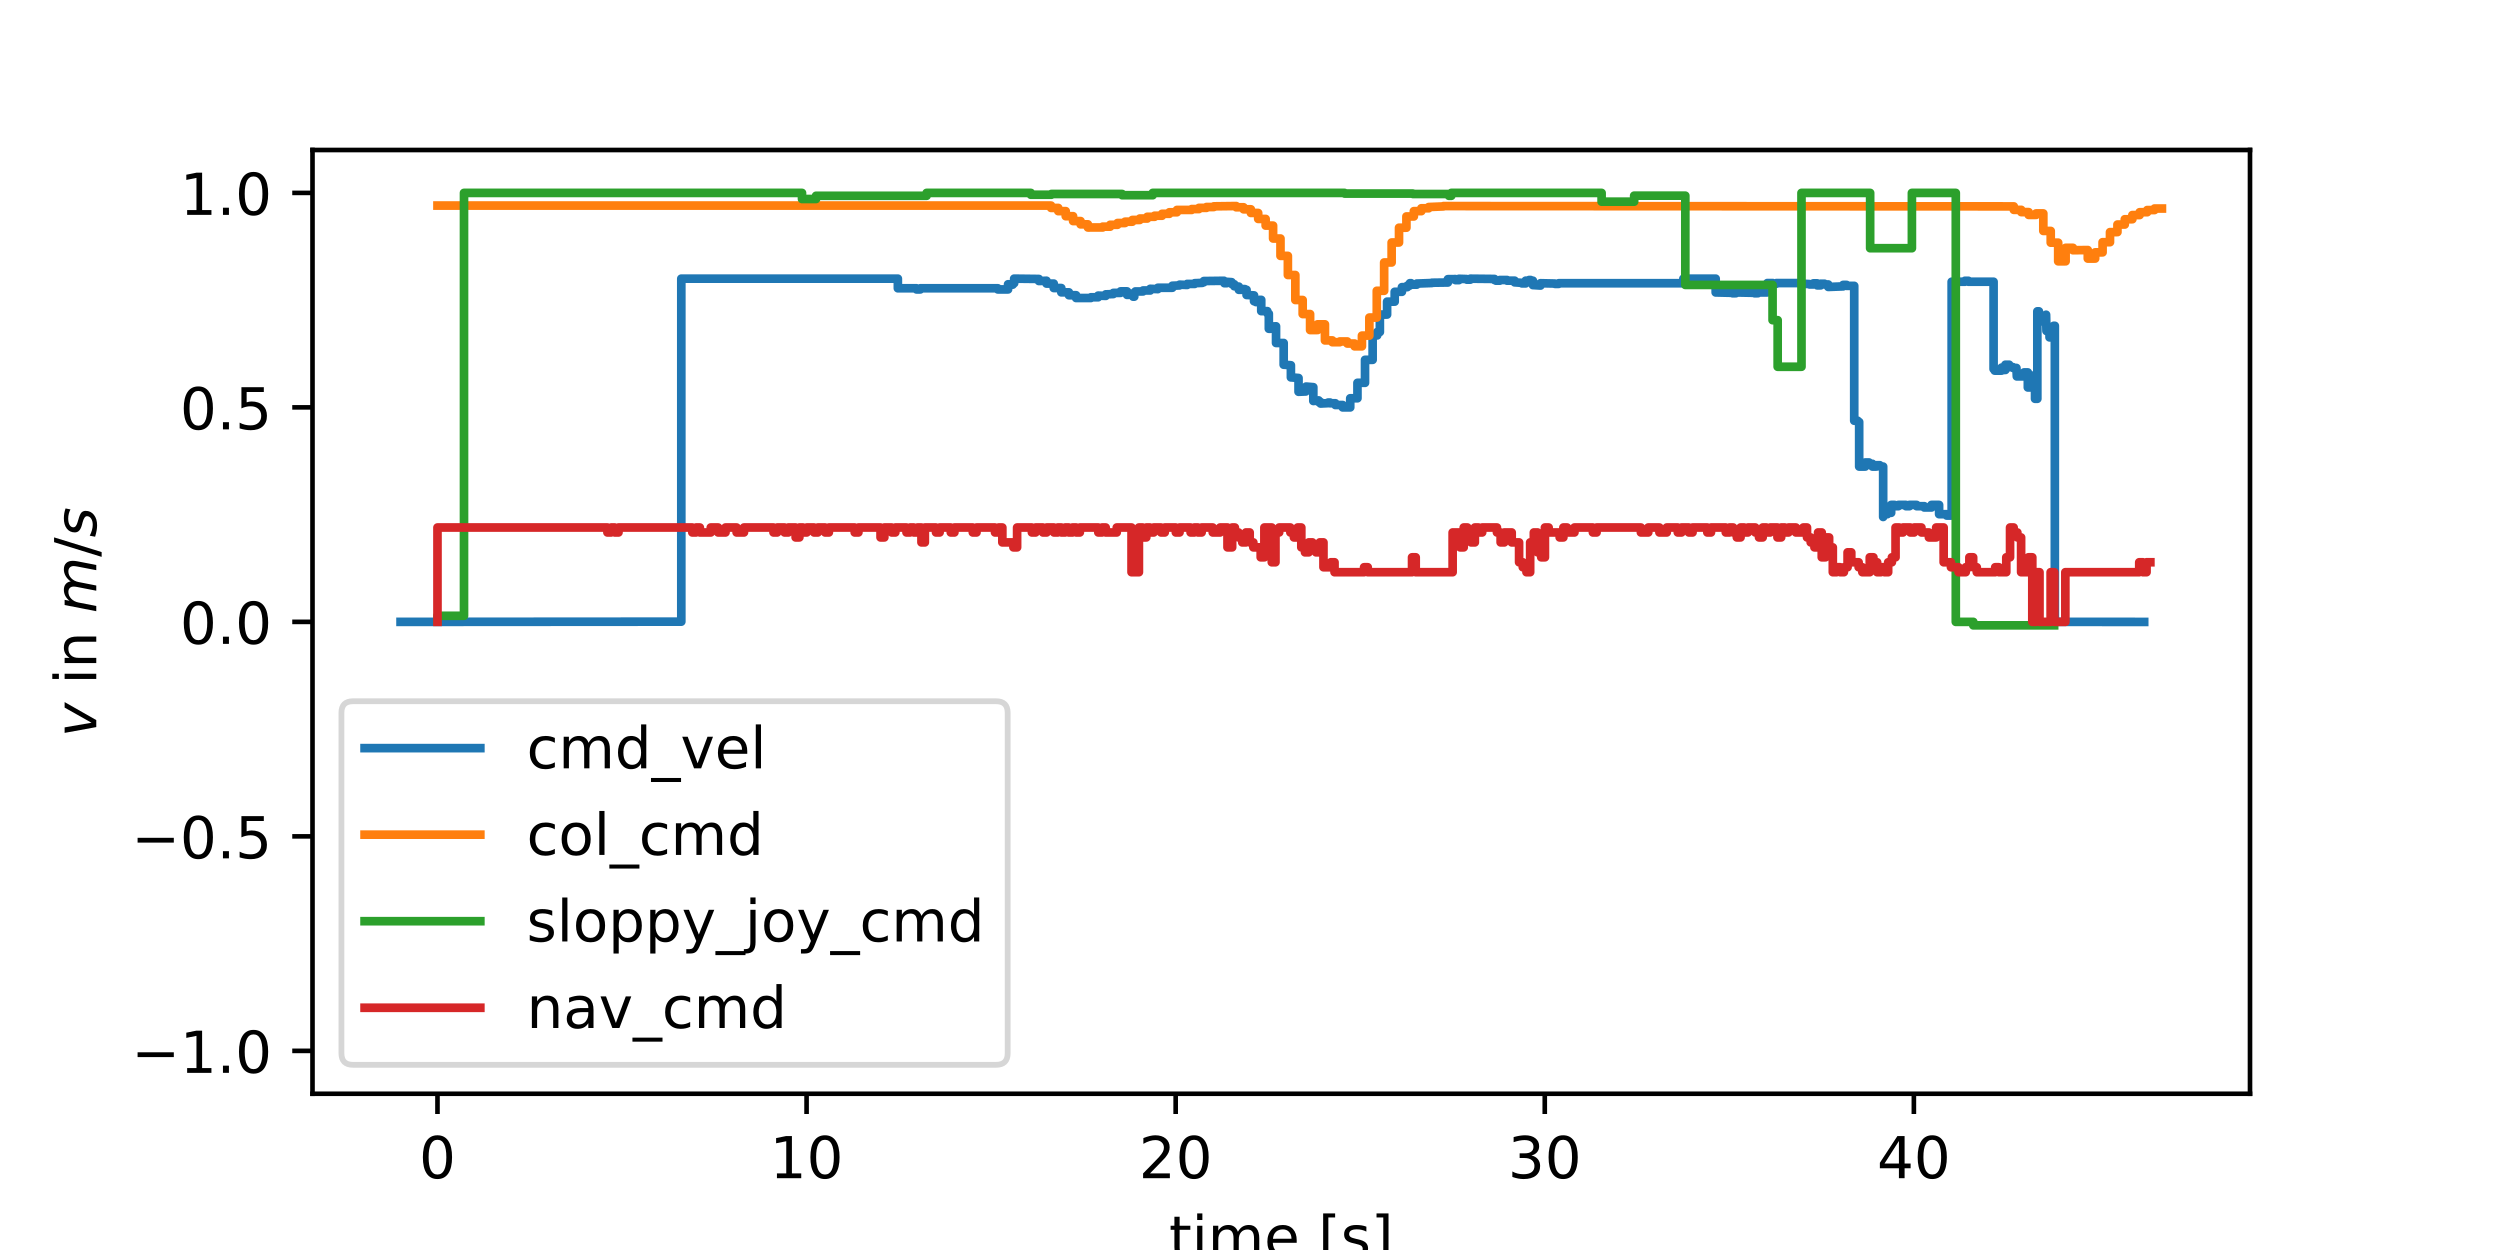 <?xml version="1.0" encoding="utf-8" standalone="no"?>
<!DOCTYPE svg PUBLIC "-//W3C//DTD SVG 1.1//EN"
  "http://www.w3.org/Graphics/SVG/1.1/DTD/svg11.dtd">
<!-- Created with matplotlib (http://matplotlib.org/) -->
<svg height="216pt" version="1.1" viewBox="0 0 432 216" width="432pt" xmlns="http://www.w3.org/2000/svg" xmlns:xlink="http://www.w3.org/1999/xlink">
 <defs>
  <style type="text/css">
*{stroke-linecap:butt;stroke-linejoin:round;}
  </style>
 </defs>
 <g id="figure_1">
  <g id="patch_1">
   <path d="M 0 216 
L 432 216 
L 432 0 
L 0 0 
z
" style="fill:#ffffff;"/>
  </g>
  <g id="axes_1">
   <g id="patch_2">
    <path d="M 54 189 
L 388.8 189 
L 388.8 25.92 
L 54 25.92 
z
" style="fill:#ffffff;"/>
   </g>
   <g id="matplotlib.axis_1">
    <g id="xtick_1">
     <g id="line2d_1">
      <defs>
       <path d="M 0 0 
L 0 3.5 
" id="mc4baa0b018" style="stroke:#000000;stroke-width:0.8;"/>
      </defs>
      <g>
       <use style="stroke:#000000;stroke-width:0.8;" x="75.596" xlink:href="#mc4baa0b018" y="189"/>
      </g>
     </g>
     <g id="text_1">
      <!-- 0 -->
      <defs>
       <path d="M 31.781 66.406 
Q 24.172 66.406 20.328 58.906 
Q 16.5 51.422 16.5 36.375 
Q 16.5 21.391 20.328 13.891 
Q 24.172 6.391 31.781 6.391 
Q 39.453 6.391 43.281 13.891 
Q 47.125 21.391 47.125 36.375 
Q 47.125 51.422 43.281 58.906 
Q 39.453 66.406 31.781 66.406 
z
M 31.781 74.219 
Q 44.047 74.219 50.516 64.516 
Q 56.984 54.828 56.984 36.375 
Q 56.984 17.969 50.516 8.266 
Q 44.047 -1.422 31.781 -1.422 
Q 19.531 -1.422 13.062 8.266 
Q 6.594 17.969 6.594 36.375 
Q 6.594 54.828 13.062 64.516 
Q 19.531 74.219 31.781 74.219 
z
" id="DejaVuSans-30"/>
      </defs>
      <g transform="translate(72.415 203.598)scale(0.1 -0.1)">
       <use xlink:href="#DejaVuSans-30"/>
      </g>
     </g>
    </g>
    <g id="xtick_2">
     <g id="line2d_2">
      <g>
       <use style="stroke:#000000;stroke-width:0.8;" x="139.376" xlink:href="#mc4baa0b018" y="189"/>
      </g>
     </g>
     <g id="text_2">
      <!-- 10 -->
      <defs>
       <path d="M 12.406 8.297 
L 28.516 8.297 
L 28.516 63.922 
L 10.984 60.406 
L 10.984 69.391 
L 28.422 72.906 
L 38.281 72.906 
L 38.281 8.297 
L 54.391 8.297 
L 54.391 0 
L 12.406 0 
z
" id="DejaVuSans-31"/>
      </defs>
      <g transform="translate(133.014 203.598)scale(0.1 -0.1)">
       <use xlink:href="#DejaVuSans-31"/>
       <use x="63.623" xlink:href="#DejaVuSans-30"/>
      </g>
     </g>
    </g>
    <g id="xtick_3">
     <g id="line2d_3">
      <g>
       <use style="stroke:#000000;stroke-width:0.8;" x="203.156" xlink:href="#mc4baa0b018" y="189"/>
      </g>
     </g>
     <g id="text_3">
      <!-- 20 -->
      <defs>
       <path d="M 19.188 8.297 
L 53.609 8.297 
L 53.609 0 
L 7.328 0 
L 7.328 8.297 
Q 12.938 14.109 22.625 23.891 
Q 32.328 33.688 34.812 36.531 
Q 39.547 41.844 41.422 45.531 
Q 43.312 49.219 43.312 52.781 
Q 43.312 58.594 39.234 62.25 
Q 35.156 65.922 28.609 65.922 
Q 23.969 65.922 18.812 64.312 
Q 13.672 62.703 7.812 59.422 
L 7.812 69.391 
Q 13.766 71.781 18.938 73 
Q 24.125 74.219 28.422 74.219 
Q 39.75 74.219 46.484 68.547 
Q 53.219 62.891 53.219 53.422 
Q 53.219 48.922 51.531 44.891 
Q 49.859 40.875 45.406 35.406 
Q 44.188 33.984 37.641 27.219 
Q 31.109 20.453 19.188 8.297 
z
" id="DejaVuSans-32"/>
      </defs>
      <g transform="translate(196.793 203.598)scale(0.1 -0.1)">
       <use xlink:href="#DejaVuSans-32"/>
       <use x="63.623" xlink:href="#DejaVuSans-30"/>
      </g>
     </g>
    </g>
    <g id="xtick_4">
     <g id="line2d_4">
      <g>
       <use style="stroke:#000000;stroke-width:0.8;" x="266.936" xlink:href="#mc4baa0b018" y="189"/>
      </g>
     </g>
     <g id="text_4">
      <!-- 30 -->
      <defs>
       <path d="M 40.578 39.312 
Q 47.656 37.797 51.625 33 
Q 55.609 28.219 55.609 21.188 
Q 55.609 10.406 48.188 4.484 
Q 40.766 -1.422 27.094 -1.422 
Q 22.516 -1.422 17.656 -0.516 
Q 12.797 0.391 7.625 2.203 
L 7.625 11.719 
Q 11.719 9.328 16.594 8.109 
Q 21.484 6.891 26.812 6.891 
Q 36.078 6.891 40.938 10.547 
Q 45.797 14.203 45.797 21.188 
Q 45.797 27.641 41.281 31.266 
Q 36.766 34.906 28.719 34.906 
L 20.219 34.906 
L 20.219 43.016 
L 29.109 43.016 
Q 36.375 43.016 40.234 45.922 
Q 44.094 48.828 44.094 54.297 
Q 44.094 59.906 40.109 62.906 
Q 36.141 65.922 28.719 65.922 
Q 24.656 65.922 20.016 65.031 
Q 15.375 64.156 9.812 62.312 
L 9.812 71.094 
Q 15.438 72.656 20.344 73.438 
Q 25.25 74.219 29.594 74.219 
Q 40.828 74.219 47.359 69.109 
Q 53.906 64.016 53.906 55.328 
Q 53.906 49.266 50.438 45.094 
Q 46.969 40.922 40.578 39.312 
z
" id="DejaVuSans-33"/>
      </defs>
      <g transform="translate(260.573 203.598)scale(0.1 -0.1)">
       <use xlink:href="#DejaVuSans-33"/>
       <use x="63.623" xlink:href="#DejaVuSans-30"/>
      </g>
     </g>
    </g>
    <g id="xtick_5">
     <g id="line2d_5">
      <g>
       <use style="stroke:#000000;stroke-width:0.8;" x="330.716" xlink:href="#mc4baa0b018" y="189"/>
      </g>
     </g>
     <g id="text_5">
      <!-- 40 -->
      <defs>
       <path d="M 37.797 64.312 
L 12.891 25.391 
L 37.797 25.391 
z
M 35.203 72.906 
L 47.609 72.906 
L 47.609 25.391 
L 58.016 25.391 
L 58.016 17.188 
L 47.609 17.188 
L 47.609 0 
L 37.797 0 
L 37.797 17.188 
L 4.891 17.188 
L 4.891 26.703 
z
" id="DejaVuSans-34"/>
      </defs>
      <g transform="translate(324.353 203.598)scale(0.1 -0.1)">
       <use xlink:href="#DejaVuSans-34"/>
       <use x="63.623" xlink:href="#DejaVuSans-30"/>
      </g>
     </g>
    </g>
    <g id="text_6">
     <!-- time [s] -->
     <defs>
      <path d="M 18.312 70.219 
L 18.312 54.688 
L 36.812 54.688 
L 36.812 47.703 
L 18.312 47.703 
L 18.312 18.016 
Q 18.312 11.328 20.141 9.422 
Q 21.969 7.516 27.594 7.516 
L 36.812 7.516 
L 36.812 0 
L 27.594 0 
Q 17.188 0 13.234 3.875 
Q 9.281 7.766 9.281 18.016 
L 9.281 47.703 
L 2.688 47.703 
L 2.688 54.688 
L 9.281 54.688 
L 9.281 70.219 
z
" id="DejaVuSans-74"/>
      <path d="M 9.422 54.688 
L 18.406 54.688 
L 18.406 0 
L 9.422 0 
z
M 9.422 75.984 
L 18.406 75.984 
L 18.406 64.594 
L 9.422 64.594 
z
" id="DejaVuSans-69"/>
      <path d="M 52 44.188 
Q 55.375 50.25 60.062 53.125 
Q 64.75 56 71.094 56 
Q 79.641 56 84.281 50.016 
Q 88.922 44.047 88.922 33.016 
L 88.922 0 
L 79.891 0 
L 79.891 32.719 
Q 79.891 40.578 77.094 44.375 
Q 74.312 48.188 68.609 48.188 
Q 61.625 48.188 57.562 43.547 
Q 53.516 38.922 53.516 30.906 
L 53.516 0 
L 44.484 0 
L 44.484 32.719 
Q 44.484 40.625 41.703 44.406 
Q 38.922 48.188 33.109 48.188 
Q 26.219 48.188 22.156 43.531 
Q 18.109 38.875 18.109 30.906 
L 18.109 0 
L 9.078 0 
L 9.078 54.688 
L 18.109 54.688 
L 18.109 46.188 
Q 21.188 51.219 25.484 53.609 
Q 29.781 56 35.688 56 
Q 41.656 56 45.828 52.969 
Q 50 49.953 52 44.188 
z
" id="DejaVuSans-6d"/>
      <path d="M 56.203 29.594 
L 56.203 25.203 
L 14.891 25.203 
Q 15.484 15.922 20.484 11.062 
Q 25.484 6.203 34.422 6.203 
Q 39.594 6.203 44.453 7.469 
Q 49.312 8.734 54.109 11.281 
L 54.109 2.781 
Q 49.266 0.734 44.188 -0.344 
Q 39.109 -1.422 33.891 -1.422 
Q 20.797 -1.422 13.156 6.188 
Q 5.516 13.812 5.516 26.812 
Q 5.516 40.234 12.766 48.109 
Q 20.016 56 32.328 56 
Q 43.359 56 49.781 48.891 
Q 56.203 41.797 56.203 29.594 
z
M 47.219 32.234 
Q 47.125 39.594 43.094 43.984 
Q 39.062 48.391 32.422 48.391 
Q 24.906 48.391 20.391 44.141 
Q 15.875 39.891 15.188 32.172 
z
" id="DejaVuSans-65"/>
      <path id="DejaVuSans-20"/>
      <path d="M 8.594 75.984 
L 29.297 75.984 
L 29.297 69 
L 17.578 69 
L 17.578 -6.203 
L 29.297 -6.203 
L 29.297 -13.188 
L 8.594 -13.188 
z
" id="DejaVuSans-5b"/>
      <path d="M 44.281 53.078 
L 44.281 44.578 
Q 40.484 46.531 36.375 47.5 
Q 32.281 48.484 27.875 48.484 
Q 21.188 48.484 17.844 46.438 
Q 14.5 44.391 14.5 40.281 
Q 14.5 37.156 16.891 35.375 
Q 19.281 33.594 26.516 31.984 
L 29.594 31.297 
Q 39.156 29.25 43.188 25.516 
Q 47.219 21.781 47.219 15.094 
Q 47.219 7.469 41.188 3.016 
Q 35.156 -1.422 24.609 -1.422 
Q 20.219 -1.422 15.453 -0.562 
Q 10.688 0.297 5.422 2 
L 5.422 11.281 
Q 10.406 8.688 15.234 7.391 
Q 20.062 6.109 24.812 6.109 
Q 31.156 6.109 34.562 8.281 
Q 37.984 10.453 37.984 14.406 
Q 37.984 18.062 35.516 20.016 
Q 33.062 21.969 24.703 23.781 
L 21.578 24.516 
Q 13.234 26.266 9.516 29.906 
Q 5.812 33.547 5.812 39.891 
Q 5.812 47.609 11.281 51.797 
Q 16.75 56 26.812 56 
Q 31.781 56 36.172 55.266 
Q 40.578 54.547 44.281 53.078 
z
" id="DejaVuSans-73"/>
      <path d="M 30.422 75.984 
L 30.422 -13.188 
L 9.719 -13.188 
L 9.719 -6.203 
L 21.391 -6.203 
L 21.391 69 
L 9.719 69 
L 9.719 75.984 
z
" id="DejaVuSans-5d"/>
     </defs>
     <g transform="translate(202.009 217.277)scale(0.1 -0.1)">
      <use xlink:href="#DejaVuSans-74"/>
      <use x="39.209" xlink:href="#DejaVuSans-69"/>
      <use x="66.992" xlink:href="#DejaVuSans-6d"/>
      <use x="164.404" xlink:href="#DejaVuSans-65"/>
      <use x="225.928" xlink:href="#DejaVuSans-20"/>
      <use x="257.715" xlink:href="#DejaVuSans-5b"/>
      <use x="296.729" xlink:href="#DejaVuSans-73"/>
      <use x="348.828" xlink:href="#DejaVuSans-5d"/>
     </g>
    </g>
   </g>
   <g id="matplotlib.axis_2">
    <g id="ytick_1">
     <g id="line2d_6">
      <defs>
       <path d="M 0 0 
L -3.5 0 
" id="m5473eb7c28" style="stroke:#000000;stroke-width:0.8;"/>
      </defs>
      <g>
       <use style="stroke:#000000;stroke-width:0.8;" x="54" xlink:href="#m5473eb7c28" y="181.587"/>
      </g>
     </g>
     <g id="text_7">
      <!-- −1.0 -->
      <defs>
       <path d="M 10.594 35.5 
L 73.188 35.5 
L 73.188 27.203 
L 10.594 27.203 
z
" id="DejaVuSans-2212"/>
       <path d="M 10.688 12.406 
L 21 12.406 
L 21 0 
L 10.688 0 
z
" id="DejaVuSans-2e"/>
      </defs>
      <g transform="translate(22.717 185.386)scale(0.1 -0.1)">
       <use xlink:href="#DejaVuSans-2212"/>
       <use x="83.789" xlink:href="#DejaVuSans-31"/>
       <use x="147.412" xlink:href="#DejaVuSans-2e"/>
       <use x="179.199" xlink:href="#DejaVuSans-30"/>
      </g>
     </g>
    </g>
    <g id="ytick_2">
     <g id="line2d_7">
      <g>
       <use style="stroke:#000000;stroke-width:0.8;" x="54" xlink:href="#m5473eb7c28" y="144.524"/>
      </g>
     </g>
     <g id="text_8">
      <!-- −0.5 -->
      <defs>
       <path d="M 10.797 72.906 
L 49.516 72.906 
L 49.516 64.594 
L 19.828 64.594 
L 19.828 46.734 
Q 21.969 47.469 24.109 47.828 
Q 26.266 48.188 28.422 48.188 
Q 40.625 48.188 47.75 41.5 
Q 54.891 34.812 54.891 23.391 
Q 54.891 11.625 47.562 5.094 
Q 40.234 -1.422 26.906 -1.422 
Q 22.312 -1.422 17.547 -0.641 
Q 12.797 0.141 7.719 1.703 
L 7.719 11.625 
Q 12.109 9.234 16.797 8.062 
Q 21.484 6.891 26.703 6.891 
Q 35.156 6.891 40.078 11.328 
Q 45.016 15.766 45.016 23.391 
Q 45.016 31 40.078 35.438 
Q 35.156 39.891 26.703 39.891 
Q 22.75 39.891 18.812 39.016 
Q 14.891 38.141 10.797 36.281 
z
" id="DejaVuSans-35"/>
      </defs>
      <g transform="translate(22.717 148.323)scale(0.1 -0.1)">
       <use xlink:href="#DejaVuSans-2212"/>
       <use x="83.789" xlink:href="#DejaVuSans-30"/>
       <use x="147.412" xlink:href="#DejaVuSans-2e"/>
       <use x="179.199" xlink:href="#DejaVuSans-35"/>
      </g>
     </g>
    </g>
    <g id="ytick_3">
     <g id="line2d_8">
      <g>
       <use style="stroke:#000000;stroke-width:0.8;" x="54" xlink:href="#m5473eb7c28" y="107.46"/>
      </g>
     </g>
     <g id="text_9">
      <!-- 0.0 -->
      <g transform="translate(31.097 111.259)scale(0.1 -0.1)">
       <use xlink:href="#DejaVuSans-30"/>
       <use x="63.623" xlink:href="#DejaVuSans-2e"/>
       <use x="95.41" xlink:href="#DejaVuSans-30"/>
      </g>
     </g>
    </g>
    <g id="ytick_4">
     <g id="line2d_9">
      <g>
       <use style="stroke:#000000;stroke-width:0.8;" x="54" xlink:href="#m5473eb7c28" y="70.396"/>
      </g>
     </g>
     <g id="text_10">
      <!-- 0.5 -->
      <g transform="translate(31.097 74.196)scale(0.1 -0.1)">
       <use xlink:href="#DejaVuSans-30"/>
       <use x="63.623" xlink:href="#DejaVuSans-2e"/>
       <use x="95.41" xlink:href="#DejaVuSans-35"/>
      </g>
     </g>
    </g>
    <g id="ytick_5">
     <g id="line2d_10">
      <g>
       <use style="stroke:#000000;stroke-width:0.8;" x="54" xlink:href="#m5473eb7c28" y="33.333"/>
      </g>
     </g>
     <g id="text_11">
      <!-- 1.0 -->
      <g transform="translate(31.097 37.132)scale(0.1 -0.1)">
       <use xlink:href="#DejaVuSans-31"/>
       <use x="63.623" xlink:href="#DejaVuSans-2e"/>
       <use x="95.41" xlink:href="#DejaVuSans-30"/>
      </g>
     </g>
    </g>
    <g id="text_12">
     <!-- $v$ in $m/s$ -->
     <defs>
      <path d="M 7.172 54.688 
L 16.703 54.688 
L 24.703 8.203 
L 50.875 54.688 
L 60.406 54.688 
L 29.297 0 
L 17.188 0 
z
" id="DejaVuSans-Oblique-76"/>
      <path d="M 54.891 33.016 
L 54.891 0 
L 45.906 0 
L 45.906 32.719 
Q 45.906 40.484 42.875 44.328 
Q 39.844 48.188 33.797 48.188 
Q 26.516 48.188 22.312 43.547 
Q 18.109 38.922 18.109 30.906 
L 18.109 0 
L 9.078 0 
L 9.078 54.688 
L 18.109 54.688 
L 18.109 46.188 
Q 21.344 51.125 25.703 53.562 
Q 30.078 56 35.797 56 
Q 45.219 56 50.047 50.172 
Q 54.891 44.344 54.891 33.016 
z
" id="DejaVuSans-6e"/>
      <path d="M 89.797 33.016 
L 83.406 0 
L 74.422 0 
L 80.719 32.719 
Q 81.109 34.812 81.297 36.328 
Q 81.5 37.844 81.5 38.922 
Q 81.5 43.312 79.047 45.75 
Q 76.609 48.188 72.219 48.188 
Q 65.672 48.188 60.547 43.281 
Q 55.422 38.375 53.906 30.516 
L 47.906 0 
L 38.922 0 
L 45.312 32.719 
Q 45.703 34.516 45.891 36.047 
Q 46.094 37.594 46.094 38.812 
Q 46.094 43.266 43.656 45.719 
Q 41.219 48.188 36.922 48.188 
Q 30.281 48.188 25.141 43.281 
Q 20.016 38.375 18.5 30.516 
L 12.5 0 
L 3.516 0 
L 14.203 54.688 
L 23.188 54.688 
L 21.484 46.188 
Q 25.141 50.984 30.047 53.484 
Q 34.969 56 40.578 56 
Q 46.531 56 50.359 52.875 
Q 54.203 49.75 54.984 44.188 
Q 59.078 49.953 64.469 52.969 
Q 69.875 56 75.875 56 
Q 82.906 56 86.734 51.953 
Q 90.578 47.906 90.578 40.484 
Q 90.578 38.875 90.375 36.938 
Q 90.188 35.016 89.797 33.016 
z
" id="DejaVuSans-Oblique-6d"/>
      <path d="M 25.391 72.906 
L 33.688 72.906 
L 8.297 -9.281 
L 0 -9.281 
z
" id="DejaVuSans-2f"/>
      <path d="M 50 53.078 
L 48.297 44.578 
Q 44.734 46.531 40.766 47.5 
Q 36.812 48.484 32.625 48.484 
Q 25.531 48.484 21.453 46.062 
Q 17.391 43.656 17.391 39.5 
Q 17.391 34.672 26.859 32.078 
Q 27.594 31.891 27.938 31.781 
L 30.812 30.906 
Q 39.797 28.422 42.797 25.688 
Q 45.797 22.953 45.797 18.219 
Q 45.797 9.516 38.891 4.047 
Q 31.984 -1.422 20.797 -1.422 
Q 16.453 -1.422 11.672 -0.578 
Q 6.891 0.25 1.125 2 
L 2.875 11.281 
Q 7.812 8.734 12.594 7.422 
Q 17.391 6.109 21.781 6.109 
Q 28.375 6.109 32.5 8.938 
Q 36.625 11.766 36.625 16.109 
Q 36.625 20.797 25.781 23.688 
L 24.859 23.922 
L 21.781 24.703 
Q 14.938 26.516 11.766 29.469 
Q 8.594 32.422 8.594 37.016 
Q 8.594 45.75 15.156 50.875 
Q 21.734 56 33.016 56 
Q 37.453 56 41.672 55.266 
Q 45.906 54.547 50 53.078 
z
" id="DejaVuSans-Oblique-73"/>
     </defs>
     <g transform="translate(16.637 127.36)rotate(-90)scale(0.1 -0.1)">
      <use transform="translate(0 0.016)" xlink:href="#DejaVuSans-Oblique-76"/>
      <use transform="translate(59.18 0.016)" xlink:href="#DejaVuSans-20"/>
      <use transform="translate(90.967 0.016)" xlink:href="#DejaVuSans-69"/>
      <use transform="translate(118.75 0.016)" xlink:href="#DejaVuSans-6e"/>
      <use transform="translate(182.129 0.016)" xlink:href="#DejaVuSans-20"/>
      <use transform="translate(213.916 0.016)" xlink:href="#DejaVuSans-Oblique-6d"/>
      <use transform="translate(311.328 0.016)" xlink:href="#DejaVuSans-2f"/>
      <use transform="translate(345.02 0.016)" xlink:href="#DejaVuSans-Oblique-73"/>
     </g>
    </g>
   </g>
   <g id="line2d_11">
    <path clip-path="url(#p12a3d1c370)" d="M 69.218 107.46 
L 117.729 107.423 
L 117.729 48.151 
L 117.795 48.151 
L 155.15 48.151 
L 155.15 49.816 
L 155.224 49.816 
L 158.372 49.816 
L 158.372 50.014 
L 158.437 50.014 
L 159.028 50.014 
L 159.028 49.816 
L 159.095 49.816 
L 172.42 49.816 
L 172.42 50.014 
L 172.486 50.014 
L 174.194 50.014 
L 174.194 49.121 
L 174.26 49.121 
L 174.993 49.19 
L 174.993 48.941 
L 175.048 48.941 
L 175.245 48.941 
L 175.245 48.151 
L 175.31 48.151 
L 179.519 48.202 
L 179.519 48.561 
L 179.585 48.561 
L 180.835 48.512 
L 180.835 49.002 
L 180.901 49.002 
L 182.088 49.002 
L 182.088 49.773 
L 182.148 49.773 
L 183.393 49.773 
L 183.393 50.517 
L 183.459 50.517 
L 184.707 50.517 
L 184.707 51.016 
L 184.772 51.016 
L 185.95 51.016 
L 185.95 51.497 
L 186.016 51.497 
L 188.51 51.494 
L 188.51 51.369 
L 188.576 51.369 
L 189.758 51.369 
L 189.758 51.084 
L 189.823 51.084 
L 191.072 51.132 
L 191.072 50.863 
L 191.137 50.863 
L 192.383 50.815 
L 192.383 50.614 
L 192.449 50.614 
L 193.632 50.614 
L 193.632 50.349 
L 193.698 50.349 
L 194.754 50.349 
L 194.754 50.955 
L 194.819 50.955 
L 194.951 50.955 
L 194.951 50.739 
L 195.017 50.739 
L 195.803 50.739 
L 195.803 51.262 
L 195.869 51.262 
L 196 51.262 
L 196 50.624 
L 196.066 50.624 
L 196.198 50.624 
L 196.198 50.362 
L 196.263 50.362 
L 197.513 50.362 
L 197.513 50.197 
L 197.578 50.197 
L 198.761 50.197 
L 198.761 49.908 
L 198.826 49.908 
L 200.074 49.96 
L 200.074 49.726 
L 200.141 49.726 
L 202.579 49.726 
L 202.579 49.375 
L 202.645 49.375 
L 203.825 49.322 
L 203.825 49.191 
L 203.891 49.191 
L 205.136 49.244 
L 205.136 49.062 
L 205.202 49.062 
L 206.449 49.062 
L 206.449 48.933 
L 206.515 48.933 
L 207.76 48.88 
L 207.76 48.775 
L 207.827 48.775 
L 208.024 48.775 
L 208.024 48.562 
L 208.091 48.562 
L 211.505 48.518 
L 211.573 48.938 
L 211.969 48.938 
L 211.969 48.703 
L 212.034 48.703 
L 212.823 48.755 
L 212.823 49.064 
L 212.888 49.064 
L 213.284 49.12 
L 213.284 49.463 
L 213.349 49.463 
L 214.07 49.526 
L 214.07 50.077 
L 214.136 50.077 
L 214.531 50.077 
L 214.531 49.957 
L 214.596 49.957 
L 215.12 49.957 
L 215.12 50.077 
L 215.185 50.077 
L 215.406 50.077 
L 215.406 50.976 
L 215.514 50.976 
L 216.697 51.042 
L 216.697 52.051 
L 216.763 52.051 
L 217.023 52.051 
L 217.023 52.196 
L 217.089 52.196 
L 217.68 52.196 
L 217.68 51.817 
L 217.745 51.817 
L 217.942 51.817 
L 217.942 53.764 
L 218.007 53.764 
L 218.991 53.764 
L 219.057 54.209 
L 219.057 54.209 
L 219.253 54.209 
L 219.253 56.811 
L 219.319 56.811 
L 219.583 56.811 
L 219.583 56.433 
L 219.648 56.433 
L 220.499 56.385 
L 220.499 59.267 
L 220.564 59.267 
L 221.819 59.267 
L 221.819 63.025 
L 221.885 63.025 
L 223.067 63.114 
L 223.067 65.215 
L 223.133 65.215 
L 224.386 65.315 
L 224.386 67.697 
L 224.448 67.697 
L 225.63 67.648 
L 225.695 66.797 
L 225.695 66.797 
L 226.941 66.901 
L 226.941 69.289 
L 227.008 69.289 
L 227.864 69.191 
L 227.864 69.464 
L 227.931 69.464 
L 228.192 69.464 
L 228.192 69.729 
L 228.258 69.729 
L 229.507 69.667 
L 229.507 69.558 
L 229.573 69.558 
L 229.835 69.558 
L 229.835 69.686 
L 229.9 69.686 
L 230.755 69.686 
L 230.755 69.988 
L 230.82 69.988 
L 232.016 69.988 
L 232.016 70.401 
L 232.068 70.401 
L 233.319 70.401 
L 233.319 68.822 
L 233.383 68.822 
L 234.568 68.822 
L 234.568 66.152 
L 234.633 66.152 
L 235.875 66.152 
L 235.875 62.178 
L 235.941 62.178 
L 237.192 62.178 
L 237.192 57.961 
L 237.259 57.961 
L 237.98 57.961 
L 237.98 57.373 
L 238.046 57.373 
L 238.441 57.373 
L 238.441 54.358 
L 238.506 54.358 
L 239.69 54.358 
L 239.69 52.124 
L 239.754 52.124 
L 241.005 52.124 
L 241.005 50.424 
L 241.071 50.424 
L 242.251 50.424 
L 242.251 49.622 
L 242.329 49.622 
L 243.172 49.622 
L 243.172 49.37 
L 243.238 49.37 
L 243.567 49.37 
L 243.631 48.935 
L 243.631 48.935 
L 243.828 48.935 
L 243.828 49.189 
L 243.894 49.189 
L 244.816 49.189 
L 244.816 48.999 
L 244.88 48.999 
L 247.438 48.905 
L 247.438 48.855 
L 247.503 48.855 
L 250.199 48.817 
L 250.199 48.241 
L 250.265 48.241 
L 251.514 48.227 
L 251.514 48.404 
L 251.58 48.404 
L 252.104 48.404 
L 252.104 48.177 
L 252.169 48.177 
L 253.416 48.216 
L 253.482 48.329 
L 253.482 48.329 
L 254.072 48.321 
L 254.072 48.158 
L 254.138 48.158 
L 258.244 48.201 
L 258.244 48.385 
L 258.311 48.385 
L 258.507 48.385 
L 258.507 48.5 
L 258.573 48.5 
L 259.167 48.5 
L 259.167 48.385 
L 259.233 48.385 
L 260.417 48.385 
L 260.417 48.5 
L 260.483 48.5 
L 261.733 48.5 
L 261.733 48.792 
L 261.799 48.792 
L 262.981 48.878 
L 262.981 48.97 
L 263.047 48.97 
L 263.639 48.97 
L 263.639 48.5 
L 263.704 48.5 
L 264.228 48.5 
L 264.228 48.385 
L 264.294 48.385 
L 264.491 48.385 
L 264.491 48.504 
L 264.556 48.504 
L 264.885 48.504 
L 264.885 49.265 
L 264.951 49.265 
L 266.2 49.345 
L 266.2 48.942 
L 266.263 48.942 
L 268.688 48.997 
L 268.688 49.057 
L 268.754 49.057 
L 269.343 49.057 
L 269.343 48.942 
L 269.408 48.942 
L 290.89 48.942 
L 290.89 48.151 
L 290.956 48.151 
L 296.471 48.151 
L 296.471 50.536 
L 296.537 50.536 
L 299.363 50.602 
L 299.363 50.673 
L 299.429 50.673 
L 299.953 50.673 
L 299.953 50.536 
L 300.019 50.536 
L 303.172 50.602 
L 303.172 50.673 
L 303.237 50.673 
L 303.762 50.673 
L 303.762 50.536 
L 303.828 50.536 
L 305.34 50.536 
L 305.406 48.91 
L 305.406 48.91 
L 306.323 48.91 
L 306.323 49.025 
L 306.388 49.025 
L 306.98 49.025 
L 306.98 48.91 
L 307.046 48.91 
L 311.447 48.91 
L 311.447 49.025 
L 311.513 49.025 
L 312.698 49.089 
L 312.698 49.158 
L 312.763 49.158 
L 313.356 49.158 
L 313.356 48.965 
L 313.422 48.965 
L 314.015 48.965 
L 314.015 49.312 
L 314.08 49.312 
L 314.607 49.312 
L 314.607 49.025 
L 314.672 49.025 
L 315.265 49.025 
L 315.265 49.158 
L 315.33 49.158 
L 315.923 49.158 
L 315.923 49.583 
L 315.989 49.583 
L 318.497 49.487 
L 318.497 49.232 
L 318.563 49.232 
L 319.093 49.232 
L 319.093 49.397 
L 319.157 49.397 
L 320.409 49.397 
L 320.409 72.7 
L 320.475 72.7 
L 321.001 72.7 
L 321.001 72.919 
L 321.069 72.919 
L 321.264 72.919 
L 321.264 80.625 
L 321.33 80.625 
L 322.312 80.625 
L 322.312 79.917 
L 322.378 79.917 
L 322.968 79.917 
L 322.968 80.149 
L 323.033 80.149 
L 323.56 80.149 
L 323.56 80.625 
L 323.627 80.625 
L 324.239 80.625 
L 324.292 80.385 
L 324.292 80.385 
L 324.818 80.385 
L 324.884 80.625 
L 324.884 80.625 
L 325.411 80.625 
L 325.411 89.332 
L 325.476 88.851 
L 326.134 88.851 
L 326.134 88.614 
L 326.2 88.614 
L 326.793 88.614 
L 326.793 87.248 
L 326.857 87.248 
L 327.384 87.248 
L 327.384 87.469 
L 327.449 87.469 
L 328.04 87.469 
L 328.04 87.248 
L 328.107 87.248 
L 329.354 87.248 
L 329.354 87.469 
L 329.42 87.469 
L 329.948 87.469 
L 329.948 87.248 
L 330.014 87.248 
L 331.198 87.248 
L 331.198 87.469 
L 331.265 87.469 
L 332.512 87.469 
L 332.512 87.693 
L 332.579 87.693 
L 333.761 87.693 
L 333.761 87.248 
L 333.827 87.248 
L 335.077 87.248 
L 335.077 88.851 
L 335.142 88.851 
L 336.327 88.851 
L 336.393 89.09 
L 336.393 89.09 
L 337.247 89.09 
L 337.247 48.686 
L 337.313 48.686 
L 339.544 48.686 
L 339.544 48.521 
L 339.609 48.521 
L 340.139 48.521 
L 340.139 48.686 
L 340.205 48.686 
L 344.492 48.686 
L 344.492 63.769 
L 344.557 63.769 
L 344.624 63.769 
L 344.689 64.045 
L 345.872 64.045 
L 345.872 63.523 
L 345.938 63.932 
L 346.53 63.932 
L 346.53 63.025 
L 346.596 63.025 
L 347.187 63.025 
L 347.253 63.436 
L 347.845 63.436 
L 347.845 63.579 
L 347.91 63.579 
L 348.438 63.579 
L 348.504 65.042 
L 349.753 65.042 
L 349.753 64.356 
L 349.818 64.356 
L 350.409 64.356 
L 350.409 66.953 
L 350.475 66.953 
L 351 66.953 
L 351 64.87 
L 351.065 66.913 
L 351.655 66.913 
L 351.655 68.911 
L 351.721 68.911 
L 352.051 68.911 
L 352.051 53.799 
L 352.117 53.799 
L 352.324 53.799 
L 352.324 55.54 
L 352.38 55.54 
L 353.563 55.54 
L 353.563 54.385 
L 353.629 57.196 
L 354.156 57.196 
L 354.156 58.298 
L 354.221 58.298 
L 354.878 58.298 
L 354.878 56.302 
L 354.942 56.302 
L 355.074 56.302 
L 355.074 107.46 
L 355.14 107.46 
L 370.513 107.466 
L 370.513 107.466 
" style="fill:none;stroke:#1f77b4;stroke-linecap:square;stroke-width:1.5;"/>
   </g>
   <g id="line2d_12">
    <path clip-path="url(#p12a3d1c370)" d="M 75.596 35.521 
L 181.622 35.522 
L 181.622 35.929 
L 182.864 35.929 
L 182.864 36.485 
L 184.158 36.485 
L 184.158 37.358 
L 185.428 37.358 
L 185.428 38.2 
L 186.722 38.2 
L 186.722 38.767 
L 187.989 38.767 
L 187.989 39.311 
L 190.544 39.308 
L 190.544 39.166 
L 191.834 39.166 
L 191.834 38.844 
L 193.102 38.844 
L 193.102 38.539 
L 194.404 38.539 
L 194.404 38.31 
L 195.666 38.31 
L 195.666 38.011 
L 196.95 38.011 
L 196.95 37.765 
L 198.242 37.765 
L 198.242 37.466 
L 199.505 37.466 
L 199.505 37.278 
L 200.801 37.278 
L 200.801 36.948 
L 202.062 36.948 
L 202.062 36.68 
L 203.373 36.68 
L 203.373 36.279 
L 205.916 36.279 
L 205.916 36.129 
L 207.171 36.129 
L 207.171 35.922 
L 208.471 35.922 
L 208.471 35.775 
L 209.746 35.775 
L 209.746 35.655 
L 213.611 35.604 
L 213.611 35.816 
L 214.887 35.816 
L 214.887 36.167 
L 216.151 36.167 
L 216.151 36.799 
L 217.415 36.799 
L 217.415 37.829 
L 218.704 37.829 
L 218.704 38.988 
L 219.99 38.988 
L 219.99 41.215 
L 221.268 41.215 
L 221.268 44.217 
L 222.545 44.217 
L 222.545 47.522 
L 223.835 47.522 
L 223.835 51.842 
L 225.103 51.842 
L 225.103 54.269 
L 226.385 54.269 
L 226.385 57.032 
L 227.672 57.032 
L 227.672 56.046 
L 228.951 56.046 
L 228.951 58.825 
L 230.233 58.825 
L 230.233 59.135 
L 231.505 59.135 
L 231.505 59.007 
L 232.816 59.007 
L 232.816 59.362 
L 234.073 59.362 
L 234.073 59.846 
L 235.343 59.846 
L 235.343 57.995 
L 236.624 57.995 
L 236.624 54.875 
L 237.907 54.875 
L 237.907 50.249 
L 239.181 50.249 
L 239.181 45.358 
L 240.476 45.358 
L 240.476 41.905 
L 241.75 41.905 
L 241.75 39.349 
L 243.029 39.349 
L 243.029 37.404 
L 244.313 37.404 
L 244.313 36.487 
L 245.605 36.487 
L 245.605 35.992 
L 246.876 35.992 
L 246.876 35.774 
L 249.433 35.668 
L 249.433 35.611 
L 347.986 35.662 
L 347.986 36.262 
L 349.272 36.262 
L 349.272 36.652 
L 350.551 36.652 
L 350.551 37.137 
L 351.832 37.137 
L 351.832 36.882 
L 353.086 36.882 
L 353.086 39.905 
L 354.366 39.905 
L 354.366 41.935 
L 355.655 41.935 
L 355.655 45.155 
L 356.941 45.155 
L 356.941 42.825 
L 358.21 42.825 
L 358.21 43.24 
L 360.769 43.207 
L 360.769 44.683 
L 362.044 44.683 
L 362.044 43.609 
L 363.327 43.609 
L 363.327 41.851 
L 364.607 41.851 
L 364.607 40.109 
L 365.893 40.109 
L 365.893 38.801 
L 367.162 38.801 
L 367.162 37.885 
L 368.47 37.885 
L 368.47 37.162 
L 369.733 37.162 
L 369.733 36.672 
L 371.038 36.672 
L 371.038 36.297 
L 372.304 36.297 
L 372.304 36.031 
L 373.582 36.031 
L 373.582 36.031 
" style="fill:none;stroke:#ff7f0e;stroke-linecap:square;stroke-width:1.5;"/>
   </g>
   <g id="line2d_13">
    <path clip-path="url(#p12a3d1c370)" d="M 75.596 107.235 
L 75.596 106.41 
L 80.18 106.41 
L 80.18 33.333 
L 103.647 33.333 
L 103.647 33.333 
L 125.319 33.333 
L 125.319 33.333 
L 125.736 33.333 
L 125.736 33.333 
L 138.586 33.333 
L 138.586 34.39 
L 141.015 34.39 
L 141.015 33.833 
L 160.12 33.833 
L 160.12 33.333 
L 161.119 33.333 
L 161.119 33.333 
L 178.128 33.333 
L 178.128 33.653 
L 181.675 33.653 
L 181.675 33.518 
L 193.906 33.518 
L 193.906 33.734 
L 199.192 33.734 
L 199.192 33.333 
L 223.898 33.333 
L 223.898 33.333 
L 232.339 33.333 
L 232.339 33.448 
L 244.153 33.448 
L 244.153 33.523 
L 250.368 33.523 
L 250.368 33.833 
L 250.788 33.833 
L 250.788 33.333 
L 276.758 33.333 
L 276.758 34.851 
L 282.383 34.851 
L 282.383 33.813 
L 291.223 33.813 
L 291.223 49.236 
L 306.3 49.236 
L 306.3 55.326 
L 307.182 55.326 
L 307.182 63.378 
L 311.297 63.378 
L 311.297 33.333 
L 323.161 33.333 
L 323.161 42.893 
L 330.376 42.893 
L 330.376 33.333 
L 337.961 33.333 
L 337.961 107.459 
L 340.986 107.459 
L 340.986 108.061 
L 354.952 108.061 
" style="fill:none;stroke:#2ca02c;stroke-linecap:square;stroke-width:1.5;"/>
   </g>
   <g id="line2d_14">
    <path clip-path="url(#p12a3d1c370)" d="M 75.596 107.46 
L 75.596 91.152 
L 104.961 91.152 
L 104.961 92.01 
L 105.604 92.01 
L 105.604 91.152 
L 106.237 91.152 
L 106.237 92.01 
L 106.876 92.01 
L 106.876 91.152 
L 119.631 91.152 
L 119.631 92.01 
L 120.269 92.01 
L 120.269 91.152 
L 120.934 91.152 
L 120.934 92.01 
L 122.82 92.01 
L 122.82 91.152 
L 124.096 91.152 
L 124.096 92.01 
L 125.37 92.01 
L 125.37 91.152 
L 127.286 91.152 
L 127.286 92.01 
L 128.56 92.01 
L 128.56 91.152 
L 133.662 91.152 
L 133.662 92.01 
L 134.299 92.01 
L 134.299 91.152 
L 135.576 91.152 
L 135.576 92.01 
L 136.213 92.01 
L 136.213 91.152 
L 137.488 91.152 
L 137.488 92.869 
L 138.13 92.869 
L 138.13 91.152 
L 138.763 91.152 
L 138.763 92.01 
L 139.403 92.01 
L 139.403 91.152 
L 140.68 91.152 
L 140.68 92.01 
L 141.314 92.01 
L 141.314 91.152 
L 142.59 91.152 
L 142.59 92.01 
L 143.228 92.01 
L 143.228 91.152 
L 147.695 91.152 
L 147.695 92.01 
L 148.333 92.01 
L 148.333 91.152 
L 152.157 91.152 
L 152.157 92.869 
L 152.813 92.869 
L 152.813 91.152 
L 154.089 91.152 
L 154.089 92.01 
L 154.713 92.01 
L 154.713 91.152 
L 156.64 91.152 
L 156.64 92.01 
L 157.257 92.01 
L 157.257 91.152 
L 157.914 91.152 
L 157.914 92.01 
L 158.536 92.01 
L 158.536 91.152 
L 159.227 91.152 
L 159.227 93.727 
L 159.812 93.727 
L 159.812 91.152 
L 161.743 91.152 
L 161.743 92.01 
L 162.367 92.01 
L 162.367 91.152 
L 164.295 91.152 
L 164.295 92.01 
L 164.92 92.01 
L 164.92 91.152 
L 168.102 91.152 
L 168.102 92.01 
L 168.741 92.01 
L 168.741 91.152 
L 171.939 91.152 
L 171.939 92.01 
L 172.567 92.01 
L 172.567 91.152 
L 173.204 91.152 
L 173.204 93.727 
L 175.118 93.727 
L 175.118 94.585 
L 175.756 94.585 
L 175.756 91.152 
L 178.31 91.152 
L 178.31 92.01 
L 178.945 92.01 
L 178.945 91.152 
L 180.223 91.152 
L 180.223 92.01 
L 180.858 92.01 
L 180.858 91.152 
L 182.133 91.152 
L 182.133 92.01 
L 182.772 92.01 
L 182.772 91.152 
L 183.409 91.152 
L 183.409 92.01 
L 184.047 92.01 
L 184.047 91.152 
L 184.685 91.152 
L 184.685 92.01 
L 185.327 92.01 
L 185.327 91.152 
L 185.975 91.152 
L 185.975 92.01 
L 186.597 92.01 
L 186.597 91.152 
L 189.788 91.152 
L 189.788 92.01 
L 190.427 92.01 
L 190.427 91.152 
L 191.067 91.152 
L 191.067 92.01 
L 192.976 92.01 
L 192.976 91.152 
L 195.529 91.152 
L 195.529 98.877 
L 196.804 98.877 
L 196.804 91.152 
L 197.449 91.152 
L 197.449 92.869 
L 198.079 92.869 
L 198.079 91.152 
L 198.721 91.152 
L 198.721 92.01 
L 199.357 92.01 
L 199.357 91.152 
L 200.633 91.152 
L 200.633 92.01 
L 201.269 92.01 
L 201.269 91.152 
L 203.183 91.152 
L 203.183 92.01 
L 203.824 92.01 
L 203.824 91.152 
L 205.733 91.152 
L 205.733 92.01 
L 206.371 92.01 
L 206.371 91.152 
L 207.01 91.152 
L 207.01 92.01 
L 207.646 92.01 
L 207.646 91.152 
L 209.561 91.152 
L 209.561 92.01 
L 210.837 92.01 
L 210.837 91.152 
L 212.11 91.152 
L 212.11 94.585 
L 212.914 94.585 
L 212.914 91.152 
L 213.388 91.152 
L 213.388 92.01 
L 214.023 92.01 
L 214.023 92.869 
L 214.66 92.869 
L 214.66 93.727 
L 215.299 93.727 
L 215.299 92.01 
L 215.947 92.01 
L 215.947 93.727 
L 216.578 93.727 
L 216.578 94.585 
L 217.849 94.585 
L 217.849 96.302 
L 218.485 96.302 
L 218.485 91.152 
L 219.765 91.152 
L 219.765 97.16 
L 220.4 97.16 
L 220.4 92.01 
L 221.04 92.01 
L 221.04 91.152 
L 222.976 91.152 
L 222.976 92.01 
L 223.59 92.01 
L 223.59 92.869 
L 224.229 92.869 
L 224.229 91.152 
L 224.866 91.152 
L 224.866 94.585 
L 225.504 94.585 
L 225.504 95.444 
L 226.143 95.444 
L 226.143 93.727 
L 226.779 93.727 
L 226.779 94.585 
L 227.417 94.585 
L 227.417 95.444 
L 228.053 95.444 
L 228.053 93.727 
L 228.695 93.727 
L 228.695 98.019 
L 229.97 98.019 
L 229.97 97.16 
L 230.608 97.16 
L 230.608 98.877 
L 235.712 98.877 
L 235.712 98.019 
L 236.348 98.019 
L 236.348 98.877 
L 244.002 98.877 
L 244.002 96.302 
L 244.637 96.302 
L 244.637 98.877 
L 251.016 98.877 
L 251.016 92.01 
L 252.307 92.01 
L 252.307 94.585 
L 252.931 94.585 
L 252.931 91.152 
L 253.567 91.152 
L 253.567 92.01 
L 254.206 92.01 
L 254.206 93.727 
L 254.852 93.727 
L 254.852 91.152 
L 255.48 91.152 
L 255.48 92.01 
L 256.119 92.01 
L 256.119 91.152 
L 258.671 91.152 
L 258.671 92.01 
L 259.31 92.01 
L 259.31 93.727 
L 259.944 93.727 
L 259.944 92.01 
L 261.224 92.01 
L 261.224 93.727 
L 262.498 93.727 
L 262.498 97.16 
L 263.137 97.16 
L 263.137 98.019 
L 263.774 98.019 
L 263.774 98.877 
L 264.412 98.877 
L 264.412 93.727 
L 265.048 93.727 
L 265.048 92.01 
L 265.688 92.01 
L 265.688 95.444 
L 266.325 95.444 
L 266.325 96.302 
L 266.964 96.302 
L 266.964 91.152 
L 267.609 91.152 
L 267.609 92.01 
L 269.511 92.01 
L 269.511 92.869 
L 270.151 92.869 
L 270.151 91.152 
L 270.788 91.152 
L 270.788 92.01 
L 272.066 92.01 
L 272.066 91.152 
L 275.252 91.152 
L 275.252 92.01 
L 275.89 92.01 
L 275.89 91.152 
L 283.546 91.152 
L 283.546 92.01 
L 284.82 92.01 
L 284.82 91.152 
L 286.745 91.152 
L 286.745 92.01 
L 288.018 92.01 
L 288.018 91.152 
L 289.921 91.152 
L 289.921 92.01 
L 290.56 92.01 
L 290.56 91.152 
L 291.837 91.152 
L 291.837 92.01 
L 292.475 92.01 
L 292.475 91.152 
L 295.024 91.152 
L 295.024 92.01 
L 295.661 92.01 
L 295.661 91.152 
L 298.213 91.152 
L 298.213 92.01 
L 298.851 92.01 
L 298.851 91.152 
L 299.489 91.152 
L 299.489 92.01 
L 300.125 92.01 
L 300.125 92.869 
L 300.768 92.869 
L 300.768 91.152 
L 301.403 91.152 
L 301.403 92.01 
L 302.04 92.01 
L 302.04 91.152 
L 303.316 91.152 
L 303.316 92.01 
L 303.957 92.01 
L 303.957 92.869 
L 304.592 92.869 
L 304.592 91.152 
L 305.229 91.152 
L 305.229 92.01 
L 305.895 92.01 
L 305.895 91.152 
L 307.143 91.152 
L 307.143 92.869 
L 307.783 92.869 
L 307.783 91.152 
L 308.431 91.152 
L 308.431 92.01 
L 309.058 92.01 
L 309.058 91.152 
L 310.33 91.152 
L 310.33 92.01 
L 311.61 92.01 
L 311.61 91.152 
L 312.251 91.152 
L 312.251 92.869 
L 312.889 92.869 
L 312.889 93.727 
L 313.536 93.727 
L 313.536 94.585 
L 314.16 94.585 
L 314.16 92.01 
L 314.798 92.01 
L 314.798 96.302 
L 315.437 96.302 
L 315.437 92.869 
L 316.072 92.869 
L 316.072 94.585 
L 316.71 94.585 
L 316.71 98.877 
L 317.347 98.877 
L 317.347 98.019 
L 317.99 98.019 
L 317.99 98.877 
L 318.625 98.877 
L 318.625 98.019 
L 319.262 98.019 
L 319.262 95.444 
L 319.9 95.444 
L 319.9 97.16 
L 321.173 97.16 
L 321.173 98.019 
L 321.812 98.019 
L 321.812 98.877 
L 323.095 98.877 
L 323.095 96.302 
L 323.726 96.302 
L 323.726 97.16 
L 324.37 97.16 
L 324.37 98.877 
L 325.011 98.877 
L 325.011 98.019 
L 325.653 98.019 
L 325.653 98.877 
L 326.275 98.877 
L 326.275 97.16 
L 326.919 97.16 
L 326.919 96.302 
L 327.552 96.302 
L 327.552 91.152 
L 328.196 91.152 
L 328.196 92.01 
L 328.829 92.01 
L 328.829 91.152 
L 330.105 91.152 
L 330.105 92.01 
L 330.762 92.01 
L 330.762 91.152 
L 332.023 91.152 
L 332.023 92.01 
L 333.312 92.01 
L 333.312 92.869 
L 334.57 92.869 
L 334.57 91.152 
L 335.865 91.152 
L 335.865 97.16 
L 337.122 97.16 
L 337.122 98.019 
L 338.434 98.019 
L 338.434 98.877 
L 339.678 98.877 
L 339.678 98.019 
L 340.309 98.019 
L 340.309 96.302 
L 340.962 96.302 
L 340.962 98.019 
L 341.589 98.019 
L 341.589 98.877 
L 344.771 98.877 
L 344.771 98.019 
L 345.409 98.019 
L 345.409 98.877 
L 346.686 98.877 
L 346.686 96.302 
L 347.337 96.302 
L 347.337 91.152 
L 347.96 91.152 
L 347.96 92.01 
L 348.6 92.01 
L 348.6 92.869 
L 349.248 92.869 
L 349.248 98.877 
L 350.516 98.877 
L 350.516 96.302 
L 351.18 96.302 
L 351.18 107.46 
L 351.83 107.46 
L 351.83 98.877 
L 352.425 98.877 
L 352.425 107.46 
L 354.351 107.46 
L 354.351 98.877 
L 354.98 98.877 
L 354.98 107.46 
L 356.892 107.46 
L 356.892 98.877 
L 369.659 98.877 
L 369.659 97.16 
L 370.288 97.16 
L 370.288 98.877 
L 370.926 98.877 
L 370.926 97.16 
L 371.581 97.16 
L 371.581 97.16 
" style="fill:none;stroke:#d62728;stroke-linecap:square;stroke-width:1.5;"/>
   </g>
   <g id="patch_3">
    <path d="M 54 189 
L 54 25.92 
" style="fill:none;stroke:#000000;stroke-linecap:square;stroke-linejoin:miter;stroke-width:0.8;"/>
   </g>
   <g id="patch_4">
    <path d="M 388.8 189 
L 388.8 25.92 
" style="fill:none;stroke:#000000;stroke-linecap:square;stroke-linejoin:miter;stroke-width:0.8;"/>
   </g>
   <g id="patch_5">
    <path d="M 54 189 
L 388.8 189 
" style="fill:none;stroke:#000000;stroke-linecap:square;stroke-linejoin:miter;stroke-width:0.8;"/>
   </g>
   <g id="patch_6">
    <path d="M 54 25.92 
L 388.8 25.92 
" style="fill:none;stroke:#000000;stroke-linecap:square;stroke-linejoin:miter;stroke-width:0.8;"/>
   </g>
   <g id="legend_1">
    <g id="patch_7">
     <path d="M 61 184 
L 172.125 184 
Q 174.125 184 174.125 182 
L 174.125 123.175 
Q 174.125 121.175 172.125 121.175 
L 61 121.175 
Q 59 121.175 59 123.175 
L 59 182 
Q 59 184 61 184 
z
" style="fill:#ffffff;opacity:0.8;stroke:#cccccc;stroke-linejoin:miter;"/>
    </g>
    <g id="line2d_15">
     <path d="M 63 129.273 
L 83 129.273 
" style="fill:none;stroke:#1f77b4;stroke-linecap:square;stroke-width:1.5;"/>
    </g>
    <g id="line2d_16"/>
    <g id="text_13">
     <!-- cmd_vel -->
     <defs>
      <path d="M 48.781 52.594 
L 48.781 44.188 
Q 44.969 46.297 41.141 47.344 
Q 37.312 48.391 33.406 48.391 
Q 24.656 48.391 19.812 42.844 
Q 14.984 37.312 14.984 27.297 
Q 14.984 17.281 19.812 11.734 
Q 24.656 6.203 33.406 6.203 
Q 37.312 6.203 41.141 7.25 
Q 44.969 8.297 48.781 10.406 
L 48.781 2.094 
Q 45.016 0.344 40.984 -0.531 
Q 36.969 -1.422 32.422 -1.422 
Q 20.062 -1.422 12.781 6.344 
Q 5.516 14.109 5.516 27.297 
Q 5.516 40.672 12.859 48.328 
Q 20.219 56 33.016 56 
Q 37.156 56 41.109 55.141 
Q 45.062 54.297 48.781 52.594 
z
" id="DejaVuSans-63"/>
      <path d="M 45.406 46.391 
L 45.406 75.984 
L 54.391 75.984 
L 54.391 0 
L 45.406 0 
L 45.406 8.203 
Q 42.578 3.328 38.25 0.953 
Q 33.938 -1.422 27.875 -1.422 
Q 17.969 -1.422 11.734 6.484 
Q 5.516 14.406 5.516 27.297 
Q 5.516 40.188 11.734 48.094 
Q 17.969 56 27.875 56 
Q 33.938 56 38.25 53.625 
Q 42.578 51.266 45.406 46.391 
z
M 14.797 27.297 
Q 14.797 17.391 18.875 11.75 
Q 22.953 6.109 30.078 6.109 
Q 37.203 6.109 41.297 11.75 
Q 45.406 17.391 45.406 27.297 
Q 45.406 37.203 41.297 42.844 
Q 37.203 48.484 30.078 48.484 
Q 22.953 48.484 18.875 42.844 
Q 14.797 37.203 14.797 27.297 
z
" id="DejaVuSans-64"/>
      <path d="M 50.984 -16.609 
L 50.984 -23.578 
L -0.984 -23.578 
L -0.984 -16.609 
z
" id="DejaVuSans-5f"/>
      <path d="M 2.984 54.688 
L 12.5 54.688 
L 29.594 8.797 
L 46.688 54.688 
L 56.203 54.688 
L 35.688 0 
L 23.484 0 
z
" id="DejaVuSans-76"/>
      <path d="M 9.422 75.984 
L 18.406 75.984 
L 18.406 0 
L 9.422 0 
z
" id="DejaVuSans-6c"/>
     </defs>
     <g transform="translate(91 132.773)scale(0.1 -0.1)">
      <use xlink:href="#DejaVuSans-63"/>
      <use x="54.98" xlink:href="#DejaVuSans-6d"/>
      <use x="152.393" xlink:href="#DejaVuSans-64"/>
      <use x="215.869" xlink:href="#DejaVuSans-5f"/>
      <use x="265.869" xlink:href="#DejaVuSans-76"/>
      <use x="325.049" xlink:href="#DejaVuSans-65"/>
      <use x="386.572" xlink:href="#DejaVuSans-6c"/>
     </g>
    </g>
    <g id="line2d_17">
     <path d="M 63 144.23 
L 83 144.23 
" style="fill:none;stroke:#ff7f0e;stroke-linecap:square;stroke-width:1.5;"/>
    </g>
    <g id="line2d_18"/>
    <g id="text_14">
     <!-- col_cmd -->
     <defs>
      <path d="M 30.609 48.391 
Q 23.391 48.391 19.188 42.75 
Q 14.984 37.109 14.984 27.297 
Q 14.984 17.484 19.156 11.844 
Q 23.344 6.203 30.609 6.203 
Q 37.797 6.203 41.984 11.859 
Q 46.188 17.531 46.188 27.297 
Q 46.188 37.016 41.984 42.703 
Q 37.797 48.391 30.609 48.391 
z
M 30.609 56 
Q 42.328 56 49.016 48.375 
Q 55.719 40.766 55.719 27.297 
Q 55.719 13.875 49.016 6.219 
Q 42.328 -1.422 30.609 -1.422 
Q 18.844 -1.422 12.172 6.219 
Q 5.516 13.875 5.516 27.297 
Q 5.516 40.766 12.172 48.375 
Q 18.844 56 30.609 56 
z
" id="DejaVuSans-6f"/>
     </defs>
     <g transform="translate(91 147.73)scale(0.1 -0.1)">
      <use xlink:href="#DejaVuSans-63"/>
      <use x="54.98" xlink:href="#DejaVuSans-6f"/>
      <use x="116.162" xlink:href="#DejaVuSans-6c"/>
      <use x="143.945" xlink:href="#DejaVuSans-5f"/>
      <use x="193.945" xlink:href="#DejaVuSans-63"/>
      <use x="248.926" xlink:href="#DejaVuSans-6d"/>
      <use x="346.338" xlink:href="#DejaVuSans-64"/>
     </g>
    </g>
    <g id="line2d_19">
     <path d="M 63 159.186 
L 83 159.186 
" style="fill:none;stroke:#2ca02c;stroke-linecap:square;stroke-width:1.5;"/>
    </g>
    <g id="line2d_20"/>
    <g id="text_15">
     <!-- sloppy_joy_cmd -->
     <defs>
      <path d="M 18.109 8.203 
L 18.109 -20.797 
L 9.078 -20.797 
L 9.078 54.688 
L 18.109 54.688 
L 18.109 46.391 
Q 20.953 51.266 25.266 53.625 
Q 29.594 56 35.594 56 
Q 45.562 56 51.781 48.094 
Q 58.016 40.188 58.016 27.297 
Q 58.016 14.406 51.781 6.484 
Q 45.562 -1.422 35.594 -1.422 
Q 29.594 -1.422 25.266 0.953 
Q 20.953 3.328 18.109 8.203 
z
M 48.688 27.297 
Q 48.688 37.203 44.609 42.844 
Q 40.531 48.484 33.406 48.484 
Q 26.266 48.484 22.188 42.844 
Q 18.109 37.203 18.109 27.297 
Q 18.109 17.391 22.188 11.75 
Q 26.266 6.109 33.406 6.109 
Q 40.531 6.109 44.609 11.75 
Q 48.688 17.391 48.688 27.297 
z
" id="DejaVuSans-70"/>
      <path d="M 32.172 -5.078 
Q 28.375 -14.844 24.75 -17.812 
Q 21.141 -20.797 15.094 -20.797 
L 7.906 -20.797 
L 7.906 -13.281 
L 13.188 -13.281 
Q 16.891 -13.281 18.938 -11.516 
Q 21 -9.766 23.484 -3.219 
L 25.094 0.875 
L 2.984 54.688 
L 12.5 54.688 
L 29.594 11.922 
L 46.688 54.688 
L 56.203 54.688 
z
" id="DejaVuSans-79"/>
      <path d="M 9.422 54.688 
L 18.406 54.688 
L 18.406 -0.984 
Q 18.406 -11.422 14.422 -16.109 
Q 10.453 -20.797 1.609 -20.797 
L -1.812 -20.797 
L -1.812 -13.188 
L 0.594 -13.188 
Q 5.719 -13.188 7.562 -10.812 
Q 9.422 -8.453 9.422 -0.984 
z
M 9.422 75.984 
L 18.406 75.984 
L 18.406 64.594 
L 9.422 64.594 
z
" id="DejaVuSans-6a"/>
     </defs>
     <g transform="translate(91 162.686)scale(0.1 -0.1)">
      <use xlink:href="#DejaVuSans-73"/>
      <use x="52.1" xlink:href="#DejaVuSans-6c"/>
      <use x="79.883" xlink:href="#DejaVuSans-6f"/>
      <use x="141.064" xlink:href="#DejaVuSans-70"/>
      <use x="204.541" xlink:href="#DejaVuSans-70"/>
      <use x="268.018" xlink:href="#DejaVuSans-79"/>
      <use x="327.197" xlink:href="#DejaVuSans-5f"/>
      <use x="377.197" xlink:href="#DejaVuSans-6a"/>
      <use x="404.98" xlink:href="#DejaVuSans-6f"/>
      <use x="466.162" xlink:href="#DejaVuSans-79"/>
      <use x="525.342" xlink:href="#DejaVuSans-5f"/>
      <use x="575.342" xlink:href="#DejaVuSans-63"/>
      <use x="630.322" xlink:href="#DejaVuSans-6d"/>
      <use x="727.734" xlink:href="#DejaVuSans-64"/>
     </g>
    </g>
    <g id="line2d_21">
     <path d="M 63 174.142 
L 83 174.142 
" style="fill:none;stroke:#d62728;stroke-linecap:square;stroke-width:1.5;"/>
    </g>
    <g id="line2d_22"/>
    <g id="text_16">
     <!-- nav_cmd -->
     <defs>
      <path d="M 34.281 27.484 
Q 23.391 27.484 19.188 25 
Q 14.984 22.516 14.984 16.5 
Q 14.984 11.719 18.141 8.906 
Q 21.297 6.109 26.703 6.109 
Q 34.188 6.109 38.703 11.406 
Q 43.219 16.703 43.219 25.484 
L 43.219 27.484 
z
M 52.203 31.203 
L 52.203 0 
L 43.219 0 
L 43.219 8.297 
Q 40.141 3.328 35.547 0.953 
Q 30.953 -1.422 24.312 -1.422 
Q 15.922 -1.422 10.953 3.297 
Q 6 8.016 6 15.922 
Q 6 25.141 12.172 29.828 
Q 18.359 34.516 30.609 34.516 
L 43.219 34.516 
L 43.219 35.406 
Q 43.219 41.609 39.141 45 
Q 35.062 48.391 27.688 48.391 
Q 23 48.391 18.547 47.266 
Q 14.109 46.141 10.016 43.891 
L 10.016 52.203 
Q 14.938 54.109 19.578 55.047 
Q 24.219 56 28.609 56 
Q 40.484 56 46.344 49.844 
Q 52.203 43.703 52.203 31.203 
z
" id="DejaVuSans-61"/>
     </defs>
     <g transform="translate(91 177.642)scale(0.1 -0.1)">
      <use xlink:href="#DejaVuSans-6e"/>
      <use x="63.379" xlink:href="#DejaVuSans-61"/>
      <use x="124.658" xlink:href="#DejaVuSans-76"/>
      <use x="183.838" xlink:href="#DejaVuSans-5f"/>
      <use x="233.838" xlink:href="#DejaVuSans-63"/>
      <use x="288.818" xlink:href="#DejaVuSans-6d"/>
      <use x="386.23" xlink:href="#DejaVuSans-64"/>
     </g>
    </g>
   </g>
  </g>
 </g>
 <defs>
  <clipPath id="p12a3d1c370">
   <rect height="163.08" width="334.8" x="54" y="25.92"/>
  </clipPath>
 </defs>
</svg>
